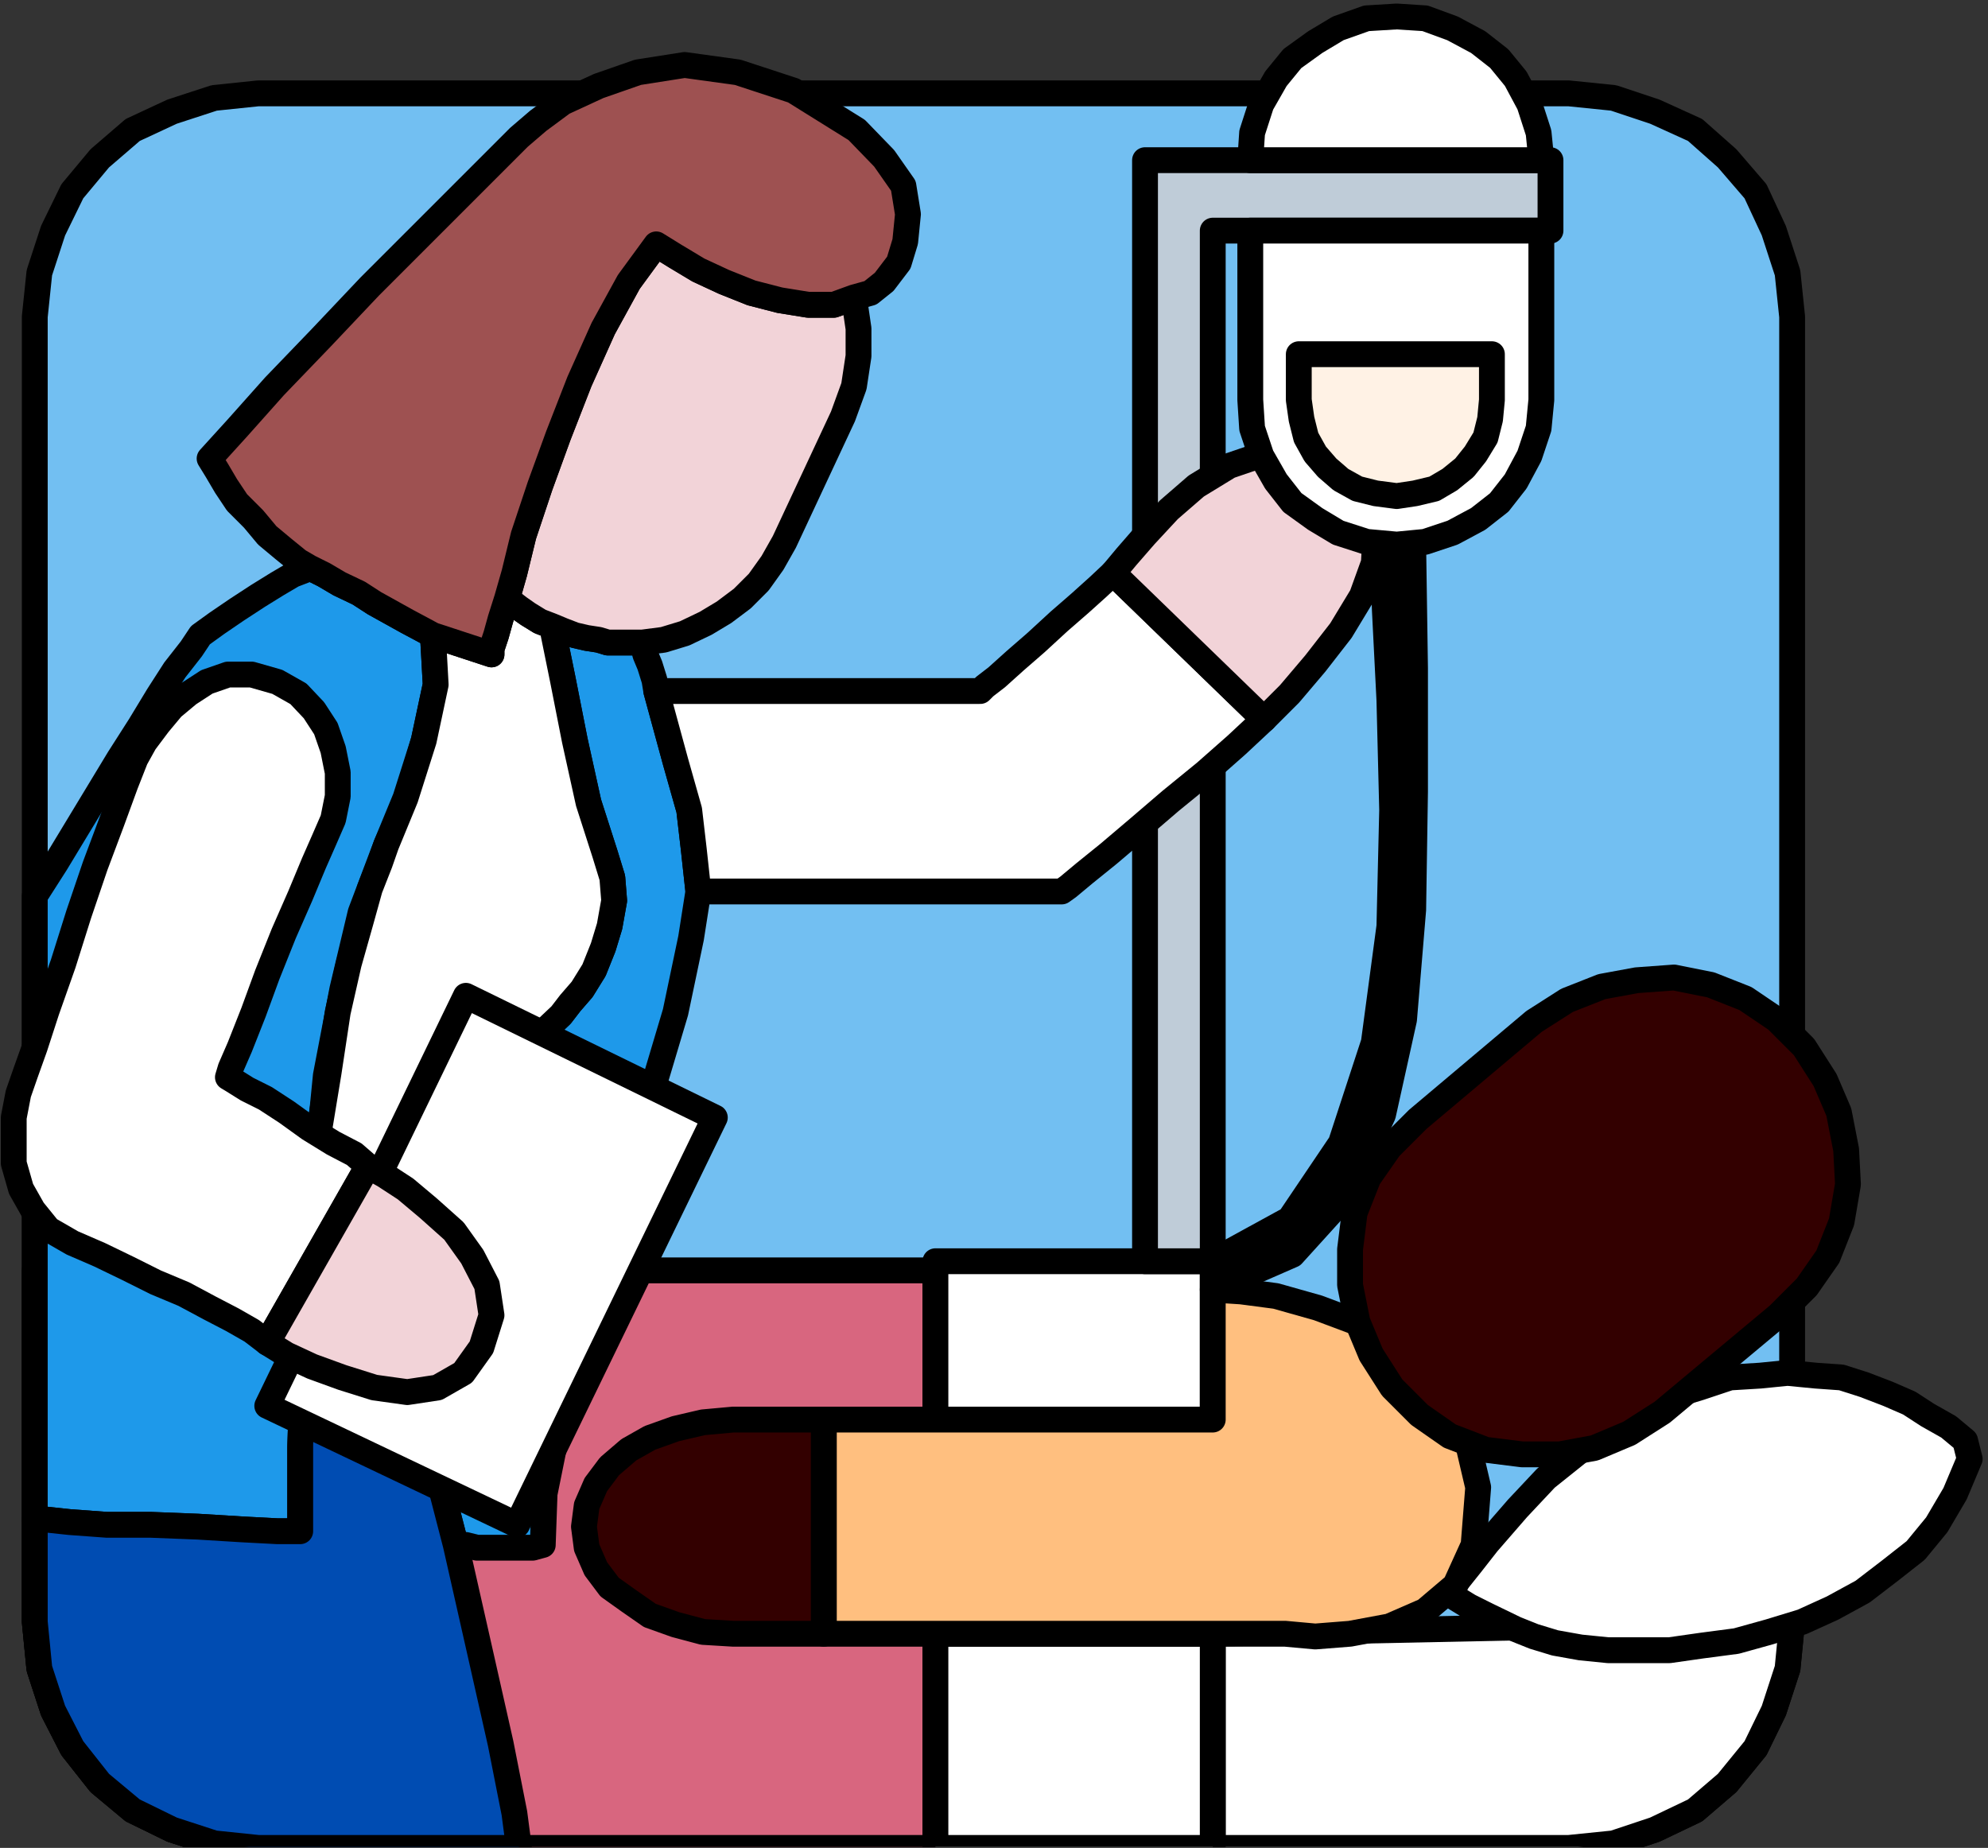<?xml version="1.0" encoding="UTF-8" standalone="no"?>
<svg
   xmlns:ooo="http://xml.openoffice.org/svg/export"
   xmlns:dc="http://purl.org/dc/elements/1.1/"
   xmlns:cc="http://creativecommons.org/ns#"
   xmlns:rdf="http://www.w3.org/1999/02/22-rdf-syntax-ns#"
   xmlns:svg="http://www.w3.org/2000/svg"
   xmlns="http://www.w3.org/2000/svg"
   xmlns:sodipodi="http://sodipodi.sourceforge.net/DTD/sodipodi-0.dtd"
   xmlns:inkscape="http://www.inkscape.org/namespaces/inkscape"
   version="1.2"
   width="21.72mm"
   height="20.19mm"
   viewBox="0 0 2172 2019"
   preserveAspectRatio="xMidYMid"
   xml:space="preserve"
   id="svg187"
   sodipodi:docname="nurse.svg"
   style="fill-rule:evenodd;stroke-width:28.222;stroke-linejoin:round"
   inkscape:version="0.92.5 (2060ec1f9f, 2020-04-08)"><rect x="0" y="0" width="2172" height="2019" fill="#333333" stroke="none"/><sodipodi:namedview
   pagecolor="#ffffff"
   bordercolor="#666666"
   borderopacity="1"
   objecttolerance="10"
   gridtolerance="10"
   guidetolerance="10"
   inkscape:pageopacity="0"
   inkscape:pageshadow="2"
   inkscape:window-width="664"
   inkscape:window-height="487"
   id="namedview189"
   showgrid="false"
   inkscape:zoom="0.2102413"
   inkscape:cx="41.04567"
   inkscape:cy="38.135431"
   inkscape:window-x="0"
   inkscape:window-y="0"
   inkscape:window-maximized="0"
   inkscape:current-layer="svg187" />
 <defs
   class="ClipPathGroup"
   id="defs8">
  <clipPath
   id="presentation_clip_path"
   clipPathUnits="userSpaceOnUse">
   <rect
   x="0"
   y="0"
   width="21000"
   height="29700"
   id="rect2" />
  </clipPath>
  <clipPath
   id="presentation_clip_path_shrink"
   clipPathUnits="userSpaceOnUse">
   <rect
   x="21"
   y="29"
   width="20958"
   height="29641"
   id="rect5" />
  </clipPath>
 </defs>
 <defs
   class="TextShapeIndex"
   id="defs12">
  <g
   ooo:slide="id1"
   ooo:id-list="id3"
   id="g10" />
 </defs>
 <defs
   class="EmbeddedBulletChars"
   id="defs44">
  <g
   id="bullet-char-template-57356"
   transform="matrix(4.8828125e-4,0,0,-4.8828125e-4,0,0)">
   <path
   d="M 580,1141 1163,571 580,0 -4,571 Z"
   id="path14"
   inkscape:connector-curvature="0" />
  </g>
  <g
   id="bullet-char-template-57354"
   transform="matrix(4.8828125e-4,0,0,-4.8828125e-4,0,0)">
   <path
   d="M 8,1128 H 1137 V 0 H 8 Z"
   id="path17"
   inkscape:connector-curvature="0" />
  </g>
  <g
   id="bullet-char-template-10146"
   transform="matrix(4.8828125e-4,0,0,-4.8828125e-4,0,0)">
   <path
   d="M 174,0 602,739 174,1481 1456,739 Z M 1358,739 309,1346 659,739 Z"
   id="path20"
   inkscape:connector-curvature="0" />
  </g>
  <g
   id="bullet-char-template-10132"
   transform="matrix(4.8828125e-4,0,0,-4.8828125e-4,0,0)">
   <path
   d="M 2015,739 1276,0 H 717 l 543,543 H 174 v 393 h 1086 l -543,545 h 557 z"
   id="path23"
   inkscape:connector-curvature="0" />
  </g>
  <g
   id="bullet-char-template-10007"
   transform="matrix(4.8828125e-4,0,0,-4.8828125e-4,0,0)">
   <path
   d="m 0,-2 c -7,16 -16,29 -25,39 l 381,530 c -94,256 -141,385 -141,387 0,25 13,38 40,38 9,0 21,-2 34,-5 21,4 42,12 65,25 l 27,-13 111,-251 280,301 64,-25 24,25 c 21,-10 41,-24 62,-43 C 886,937 835,863 770,784 769,783 710,716 594,584 L 774,223 c 0,-27 -21,-55 -63,-84 l 16,-20 C 717,90 699,76 672,76 641,76 570,178 457,381 L 164,-76 c -22,-34 -53,-51 -92,-51 -42,0 -63,17 -64,51 -7,9 -10,24 -10,44 0,9 1,19 2,30 z"
   id="path26"
   inkscape:connector-curvature="0" />
  </g>
  <g
   id="bullet-char-template-10004"
   transform="matrix(4.8828125e-4,0,0,-4.8828125e-4,0,0)">
   <path
   d="M 285,-33 C 182,-33 111,30 74,156 52,228 41,333 41,471 c 0,78 14,145 41,201 34,71 87,106 158,106 53,0 88,-31 106,-94 l 23,-176 c 8,-64 28,-97 59,-98 l 735,706 c 11,11 33,17 66,17 42,0 63,-15 63,-46 V 965 c 0,-36 -10,-64 -30,-84 L 442,47 C 390,-6 338,-33 285,-33 Z"
   id="path29"
   inkscape:connector-curvature="0" />
  </g>
  <g
   id="bullet-char-template-9679"
   transform="matrix(4.8828125e-4,0,0,-4.8828125e-4,0,0)">
   <path
   d="M 813,0 C 632,0 489,54 383,161 276,268 223,411 223,592 c 0,181 53,324 160,431 106,107 249,161 430,161 179,0 323,-54 432,-161 108,-107 162,-251 162,-431 0,-180 -54,-324 -162,-431 C 1136,54 992,0 813,0 Z"
   id="path32"
   inkscape:connector-curvature="0" />
  </g>
  <g
   id="bullet-char-template-8226"
   transform="matrix(4.8828125e-4,0,0,-4.8828125e-4,0,0)">
   <path
   d="m 346,457 c -73,0 -137,26 -191,78 -54,51 -81,114 -81,188 0,73 27,136 81,188 54,52 118,78 191,78 73,0 134,-26 185,-79 51,-51 77,-114 77,-187 0,-75 -25,-137 -76,-188 -50,-52 -112,-78 -186,-78 z"
   id="path35"
   inkscape:connector-curvature="0" />
  </g>
  <g
   id="bullet-char-template-8211"
   transform="matrix(4.8828125e-4,0,0,-4.8828125e-4,0,0)">
   <path
   d="M -4,459 H 1135 V 606 H -4 Z"
   id="path38"
   inkscape:connector-curvature="0" />
  </g>
  <g
   id="bullet-char-template-61548"
   transform="matrix(4.8828125e-4,0,0,-4.8828125e-4,0,0)">
   <path
   d="m 173,740 c 0,163 58,303 173,419 116,115 255,173 419,173 163,0 302,-58 418,-173 116,-116 174,-256 174,-419 0,-163 -58,-303 -174,-418 C 1067,206 928,148 765,148 601,148 462,206 346,322 231,437 173,577 173,740 Z"
   id="path41"
   inkscape:connector-curvature="0" />
  </g>
 </defs>
 <g
   id="g49"
   transform="translate(-9414,-13840)">
  <g
   id="id2"
   class="Master_Slide">
   <g
   id="bg-id2"
   class="Background" />
   <g
   id="bo-id2"
   class="BackgroundObjects" />
  </g>
 </g>
 <g
   class="SlideGroup"
   id="g185"
   transform="translate(-9414,-13840)">
  <g
   id="g183">
   <g
   id="container-id1">
    <g
   id="id1"
   class="Slide"
   clip-path="url(#presentation_clip_path)">
     <g
   class="Page"
   id="g179">
      <g
   class="Graphic"
   id="g177">
       <g
   id="id3">
        <rect
   class="BoundingBox"
   x="9414"
   y="13840"
   width="2172"
   height="2019"
   id="rect51"
   style="fill:none;stroke:none" />
        <defs
   id="defs56">
         <clipPath
   id="clip_path_1"
   clipPathUnits="userSpaceOnUse">
          <path
   d="m 9414,13840 h 2171 v 2018 H 9414 Z"
   id="path53"
   inkscape:connector-curvature="0" />
         </clipPath>
        </defs>
        <g
   clip-path="url(#clip_path_1)"
   id="g174">
         <path
   d="m 11372,15612 -5,51 -15,46 -20,41 -31,38 -35,30 -44,21 -45,15 -49,5 H 9696 l -48,-5 -46,-15 -43,-21 -36,-30 -30,-38 -21,-41 -15,-46 -5,-51 v -1426 l 5,-48 15,-46 21,-43 30,-36 36,-31 43,-20 46,-15 48,-5 h 1432 l 49,5 45,15 44,20 35,31 31,36 20,43 15,46 5,48 z"
   id="path58"
   inkscape:connector-curvature="0"
   style="fill:#72bff2;stroke:none" />
         <path
   d="m 11372,15612 v 0 l -5,51 -15,46 -20,41 -31,38 -35,30 -44,21 -45,15 -49,5 H 9696 v 0 l -48,-5 -46,-15 -43,-21 -36,-30 -30,-38 -21,-41 -15,-46 -5,-51 v -1426 0 l 5,-48 15,-46 21,-43 30,-36 36,-31 43,-20 46,-15 48,-5 h 1432 v 0 l 49,5 45,15 44,20 35,31 31,36 20,43 15,46 5,48 z"
   id="path60"
   inkscape:connector-curvature="0"
   style="fill:none;stroke:#000000" />
         <path
   d="m 11128,15872 v 0 l 51,-8 46,-15 46,-21 38,-33 33,-40 20,-43 15,-46 8,-54 h -25 l -3,49 -15,45 -21,39 -27,35 -34,28 -40,20 -46,16 -46,2 v 0 0 l -7,5 -3,8 3,8 z"
   id="path62"
   inkscape:connector-curvature="0"
   style="fill:#000000;stroke:none" />
         <path
   d="m 9696,15872 v 0 h 1432 v -26 H 9696 v 0 0 l -7,5 -3,8 3,8 z"
   id="path64"
   inkscape:connector-curvature="0"
   style="fill:#000000;stroke:none" />
         <path
   d="m 9439,15612 v 0 l 8,54 15,46 21,43 33,40 38,33 46,21 45,15 51,8 v -26 l -45,-2 -46,-16 -41,-20 -33,-28 -28,-35 -20,-39 -16,-45 -2,-49 v 0 0 l -5,-7 -8,-5 -7,5 z"
   id="path66"
   inkscape:connector-curvature="0"
   style="fill:#000000;stroke:none" />
         <path
   d="m 9439,14186 v 0 1426 h 26 v -1426 0 0 l -5,-8 -8,-5 -7,5 z"
   id="path68"
   inkscape:connector-curvature="0"
   style="fill:#000000;stroke:none" />
         <path
   d="m 9696,13929 v 0 l -51,8 -45,15 -46,20 -38,33 -33,38 -21,46 -15,46 -8,51 h 26 l 2,-46 16,-46 20,-40 28,-33 33,-28 41,-21 46,-15 45,-3 v 0 0 l 8,-5 5,-7 -5,-8 z"
   id="path70"
   inkscape:connector-curvature="0"
   style="fill:#000000;stroke:none" />
         <path
   d="m 11128,13929 v 0 H 9696 v 25 h 1432 v 0 0 l 8,-5 5,-7 -5,-8 z"
   id="path72"
   inkscape:connector-curvature="0"
   style="fill:#000000;stroke:none" />
         <path
   d="m 11385,14186 v 0 l -8,-51 -15,-46 -20,-46 -33,-38 -38,-33 -46,-20 -46,-15 -51,-8 v 25 l 46,3 46,15 40,21 34,28 27,33 21,40 15,46 3,46 v 0 0 l 5,7 7,3 8,-3 z"
   id="path74"
   inkscape:connector-curvature="0"
   style="fill:#000000;stroke:none" />
         <path
   d="m 11385,15612 v 0 -1426 h -25 v 1426 0 0 l 5,8 7,3 8,-3 z"
   id="path76"
   inkscape:connector-curvature="0"
   style="fill:#000000;stroke:none" />
         <path
   d="m 10436,15859 h -740 l -48,-5 -46,-15 -43,-21 -36,-30 -30,-38 -21,-41 -15,-46 -5,-51 v -384 h 23 41 56 66 76 84 87 89 86 84 79 71 58 46 28 10 z"
   id="path78"
   inkscape:connector-curvature="0"
   style="fill:#d8667f;stroke:none" />
         <path
   d="m 10436,15859 h -740 v 0 l -48,-5 -46,-15 -43,-21 -36,-30 -30,-38 -21,-41 -15,-46 -5,-51 v -384 0 h 23 41 56 66 76 84 87 89 86 84 79 71 58 46 28 10 z"
   id="path80"
   inkscape:connector-curvature="0"
   style="fill:none;stroke:#000000" />
         <path
   d="m 10739,15859 v -61 -76 -69 -28 l 633,-13 -5,51 -15,46 -20,41 -31,38 -35,30 -44,21 -45,15 -49,5 h -384 z"
   id="path82"
   inkscape:connector-curvature="0"
   style="fill:#ffffff;stroke:none" />
         <path
   d="m 10739,15859 v 0 -61 -76 -69 -28 l 633,-13 v 0 l -5,51 -15,46 -20,41 -31,38 -35,30 -44,21 -45,15 -49,5 h -384"
   id="path84"
   inkscape:connector-curvature="0"
   style="fill:none;stroke:#000000" />
         <path
   d="m 10436,15394 v -176 h 303 v 176 z"
   id="path86"
   inkscape:connector-curvature="0"
   style="fill:#ffffff;stroke:none" />
         <path
   d="m 10436,15394 v -176 h 303 v 176 z"
   id="path88"
   inkscape:connector-curvature="0"
   style="fill:none;stroke:#000000" />
         <path
   d="m 10436,15859 v -234 h 303 v 234 z"
   id="path90"
   inkscape:connector-curvature="0"
   style="fill:#ffffff;stroke:none" />
         <path
   d="m 10436,15859 v -234 h 303 v 234 z"
   id="path92"
   inkscape:connector-curvature="0"
   style="fill:none;stroke:#000000" />
         <path
   d="m 11520,15386 -20,-13 -23,-10 -26,-10 -25,-8 -28,-2 -31,-3 -30,3 -33,2 -33,11 -33,10 -33,15 -34,20 -33,26 -35,28 -31,33 -33,38 -18,23 -12,15 -8,10 -3,8 8,5 13,8 20,10 31,15 20,8 23,7 28,5 30,3 h 34 33 l 35,-5 38,-5 36,-10 36,-11 33,-15 33,-18 30,-23 28,-22 23,-28 20,-34 16,-38 -5,-20 -18,-15 z"
   id="path94"
   inkscape:connector-curvature="0"
   style="fill:#ffffff;stroke:none" />
         <path
   d="m 11520,15386 v 0 l -20,-13 -23,-10 -26,-10 -25,-8 -28,-2 -31,-3 -30,3 -33,2 -33,11 -33,10 -33,15 -34,20 -33,26 -35,28 -31,33 -33,38 v 0 l -18,23 -12,15 -8,10 -3,8 8,5 13,8 20,10 31,15 v 0 l 20,8 23,7 28,5 30,3 h 34 33 l 35,-5 38,-5 36,-10 36,-11 33,-15 33,-18 30,-23 28,-22 23,-28 20,-34 v 0 l 16,-38 -5,-20 -18,-15 z"
   id="path96"
   inkscape:connector-curvature="0"
   style="fill:none;stroke:#000000" />
         <path
   d="m 10314,15625 v -234 h 13 20 26 30 33 36 36 38 38 33 33 31 22 21 10 5 v -142 l 31,2 38,5 46,13 48,18 46,25 38,38 28,51 15,64 -5,63 -20,44 -33,28 -39,17 -43,8 -38,3 -33,-3 h -23 -13 -20 -25 -34 -38 -40 -44 -40 -44 -40 -38 -36 -28 -23 -13 z"
   id="path98"
   inkscape:connector-curvature="0"
   style="fill:#ffbf7f;stroke:none" />
         <path
   d="m 10314,15625 v -234 0 h 13 20 26 30 33 36 36 38 38 33 33 31 22 21 10 5 v -142 0 l 31,2 38,5 46,13 48,18 46,25 38,38 28,51 15,64 v 0 l -5,63 -20,44 -33,28 -39,17 -43,8 -38,3 -33,-3 h -23 v 0 h -13 -20 -25 -34 -38 -40 -44 -40 -44 -40 -38 -36 -28 -23 -13 z"
   id="path100"
   inkscape:connector-curvature="0"
   style="fill:none;stroke:#000000" />
         <path
   d="m 10314,15625 v -234 h -99 l -33,3 -30,7 -28,10 -23,13 -21,18 -15,20 -10,23 -3,23 3,23 10,23 15,20 21,15 23,16 28,10 30,8 33,2 z"
   id="path102"
   inkscape:connector-curvature="0"
   style="fill:#330000;stroke:none" />
         <path
   d="m 10314,15625 v -234 h -99 v 0 l -33,3 -30,7 -28,10 -23,13 -21,18 -15,20 -10,23 -3,23 v 0 l 3,23 10,23 15,20 21,15 23,16 28,10 30,8 33,2 z"
   id="path104"
   inkscape:connector-curvature="0"
   style="fill:none;stroke:#000000" />
         <path
   d="m 11357,15277 31,-31 23,-33 15,-38 7,-41 -2,-38 -8,-41 -15,-35 -23,-36 -30,-30 -34,-23 -38,-15 -40,-8 -41,3 -38,7 -38,15 -36,23 -127,107 -31,31 -23,33 -15,38 -5,40 v 39 l 8,40 15,36 23,36 30,30 33,23 39,15 40,5 h 41 l 38,-7 38,-16 36,-23 z"
   id="path106"
   inkscape:connector-curvature="0"
   style="fill:#330000;stroke:none" />
         <path
   d="m 11357,15277 v 0 l 31,-31 23,-33 15,-38 7,-41 -2,-38 -8,-41 -15,-35 -23,-36 v 0 l -30,-30 -34,-23 -38,-15 -40,-8 -41,3 -38,7 -38,15 -36,23 -127,107 v 0 l -31,31 -23,33 -15,38 -5,40 v 39 l 8,40 15,36 23,36 v 0 l 30,30 33,23 39,15 40,5 h 41 l 38,-7 38,-16 36,-23 z"
   id="path108"
   inkscape:connector-curvature="0"
   style="fill:none;stroke:#000000" />
         <path
   d="m 10665,15218 h 74 v -1126 h 369 v -77 h -443 z"
   id="path110"
   inkscape:connector-curvature="0"
   style="fill:#bfccd8;stroke:none" />
         <path
   d="m 10665,15218 h 74 v -1126 h 369 v -77 h -443 z"
   id="path112"
   inkscape:connector-curvature="0"
   style="fill:none;stroke:#000000" />
         <path
   d="m 9452,15500 v -681 l 23,-36 23,-38 23,-38 23,-38 23,-36 20,-33 18,-28 18,-23 10,-15 18,-13 22,-15 23,-15 21,-13 17,-10 13,-5 5,-3 16,8 17,10 21,10 17,11 18,10 18,10 15,8 13,7 3,54 -13,61 -18,63 -23,51 -28,74 -20,84 -18,94 -10,101 -10,105 -5,101 -3,100 v 91 h -25 l -38,-2 -49,-3 -51,-2 h -48 l -41,-3 -28,-3 z"
   id="path114"
   inkscape:connector-curvature="0"
   style="fill:#1e99ea;stroke:none" />
         <path
   d="m 9452,15500 v -681 0 l 23,-36 23,-38 23,-38 23,-38 23,-36 20,-33 18,-28 18,-23 v 0 l 10,-15 18,-13 22,-15 23,-15 21,-13 17,-10 13,-5 5,-3 v 0 l 16,8 17,10 21,10 17,11 18,10 18,10 15,8 13,7 v 0 l 3,54 -13,61 -18,63 -23,51 v 0 l -28,74 -20,84 -18,94 -10,101 -10,105 -5,101 -3,100 v 91 0 h -25 l -38,-2 -49,-3 -51,-2 h -48 l -41,-3 -28,-3 z"
   id="path116"
   inkscape:connector-curvature="0"
   style="fill:none;stroke:#000000" />
         <path
   d="m 10131,14595 21,77 15,53 5,43 5,46 -8,51 -17,81 -31,104 -33,112 -33,117 -28,104 -18,89 -2,56 -11,3 h -15 -15 -15 -16 l -12,-3 h -8 -3 l -15,-58 -12,-56 -13,-53 -13,-49 -10,-43 -10,-38 -8,-26 -5,-17 8,-10 20,-23 28,-36 33,-41 36,-43 33,-38 25,-31 18,-17 10,-13 13,-15 13,-21 10,-25 7,-23 5,-28 -2,-25 -8,-26 -18,-56 -15,-68 -13,-66 -12,-59 12,5 13,5 13,3 13,2 10,3 h 13 12 13 l 3,13 5,12 5,16 z"
   id="path118"
   inkscape:connector-curvature="0"
   style="fill:#1e99ea;stroke:none" />
         <path
   d="m 10131,14595 v 0 l 21,77 15,53 5,43 5,46 v 0 l -8,51 -17,81 -31,104 -33,112 -33,117 -28,104 -18,89 -2,56 v 0 l -11,3 h -15 -15 -15 -16 l -12,-3 h -8 -3 v 0 l -15,-58 -12,-56 -13,-53 -13,-49 -10,-43 -10,-38 -8,-26 -5,-17 v 0 l 8,-10 20,-23 28,-36 33,-41 36,-43 33,-38 25,-31 18,-17 v 0 l 10,-13 13,-15 13,-21 10,-25 7,-23 5,-28 -2,-25 -8,-26 v 0 l -18,-56 -15,-68 -13,-66 -12,-59 v 0 l 12,5 13,5 13,3 13,2 10,3 h 13 12 13 v 0 l 3,13 5,12 5,16 z"
   id="path120"
   inkscape:connector-curvature="0"
   style="fill:none;stroke:#000000" />
         <path
   d="m 9826,15188 5,17 8,26 10,38 10,43 13,49 13,53 12,56 15,58 26,115 23,102 15,76 5,38 h -285 l -48,-5 -46,-15 -43,-21 -36,-30 -30,-38 -21,-41 -15,-46 -5,-51 v -112 0 h 10 l 28,3 41,3 h 48 l 51,2 49,3 38,2 h 25 v -94 l 3,-86 2,-79 5,-71 z"
   id="path122"
   inkscape:connector-curvature="0"
   style="fill:#004cb2;stroke:none" />
         <path
   d="m 9826,15188 v 0 l 5,17 8,26 10,38 10,43 13,49 13,53 12,56 15,58 v 0 l 26,115 23,102 15,76 5,38 h -285 v 0 l -48,-5 -46,-15 -43,-21 -36,-30 -30,-38 -21,-41 -15,-46 -5,-51 v -112 0 0 h 10 l 28,3 41,3 h 48 l 51,2 49,3 38,2 h 25 v 0 -94 l 3,-86 2,-79 5,-71 z"
   id="path124"
   inkscape:connector-curvature="0"
   style="fill:none;stroke:#000000" />
         <path
   d="m 9752,15183 8,-92 13,-79 10,-66 12,-53 13,-46 10,-36 11,-28 7,-20 21,-51 20,-63 13,-61 -3,-54 64,21 v -6 l 5,-15 5,-18 7,-22 13,10 10,7 13,8 13,5 12,59 13,66 15,68 18,56 8,26 2,25 -5,28 -7,23 -10,25 -13,21 -13,15 -10,13 -18,17 -25,31 -33,38 -36,43 -33,41 -28,36 -20,23 -8,10 z"
   id="path126"
   inkscape:connector-curvature="0"
   style="fill:#ffffff;stroke:none" />
         <path
   d="m 9752,15183 v 0 l 8,-92 13,-79 10,-66 12,-53 13,-46 10,-36 11,-28 7,-20 v 0 l 21,-51 20,-63 13,-61 -3,-54 64,21 v 0 -6 l 5,-15 5,-18 7,-22 v 0 l 13,10 10,7 13,8 13,5 v 0 l 12,59 13,66 15,68 18,56 v 0 l 8,26 2,25 -5,28 -7,23 -10,25 -13,21 -13,15 -10,13 v 0 l -18,17 -25,31 -33,38 -36,43 -33,41 -28,36 -20,23 -8,10 z"
   id="path128"
   inkscape:connector-curvature="0"
   style="fill:none;stroke:#000000" />
         <path
   d="m 10795,14626 -30,28 -34,30 -38,31 -35,30 -33,28 -26,21 -18,15 -7,5 h -397 l -5,-46 -5,-43 -15,-53 -21,-77 h 28 46 58 62 61 50 36 13 l 5,-5 13,-10 20,-18 23,-20 25,-23 23,-20 20,-18 16,-15 z"
   id="path130"
   inkscape:connector-curvature="0"
   style="fill:#ffffff;stroke:none" />
         <path
   d="m 10795,14626 v 0 l -30,28 -34,30 -38,31 -35,30 -33,28 -26,21 -18,15 -7,5 h -397 v 0 l -5,-46 -5,-43 -15,-53 -21,-77 v 0 h 28 46 58 62 61 50 36 13 v 0 l 5,-5 13,-10 20,-18 23,-20 25,-23 23,-20 20,-18 16,-15 z"
   id="path132"
   inkscape:connector-curvature="0"
   style="fill:none;stroke:#000000" />
         <path
   d="m 9816,15114 -15,-13 -23,-12 -26,-16 -25,-18 -23,-15 -20,-10 -16,-10 -5,-3 3,-10 10,-23 15,-38 15,-41 18,-45 18,-41 15,-36 11,-25 10,-23 5,-25 v -26 l -5,-25 -8,-23 -13,-20 -17,-18 -23,-13 -28,-8 h -26 l -23,8 -20,13 -18,15 -15,18 -15,20 -10,18 -11,28 -15,41 -18,48 -18,53 -17,54 -18,51 -13,40 -10,28 -8,23 -5,26 v 25 25 l 8,28 13,23 17,21 26,15 30,13 31,15 30,15 31,13 28,15 25,13 21,12 17,13 z"
   id="path134"
   inkscape:connector-curvature="0"
   style="fill:#ffffff;stroke:none" />
         <path
   d="m 9816,15114 v 0 l -15,-13 -23,-12 -26,-16 -25,-18 -23,-15 -20,-10 -16,-10 -5,-3 v 0 l 3,-10 10,-23 15,-38 15,-41 18,-45 18,-41 15,-36 11,-25 v 0 l 10,-23 5,-25 v -26 l -5,-25 -8,-23 -13,-20 -17,-18 -23,-13 v 0 l -28,-8 h -26 l -23,8 -20,13 -18,15 -15,18 -15,20 -10,18 v 0 l -11,28 -15,41 -18,48 -18,53 -17,54 -18,51 -13,40 -10,28 v 0 l -8,23 -5,26 v 25 25 l 8,28 13,23 17,21 26,15 v 0 l 30,13 31,15 30,15 31,13 28,15 25,13 21,12 17,13 z"
   id="path136"
   inkscape:connector-curvature="0"
   style="fill:none;stroke:#000000" />
         <path
   d="m 9979,15506 216,-445 -272,-133 -217,448 z"
   id="path138"
   inkscape:connector-curvature="0"
   style="fill:#ffffff;stroke:none" />
         <path
   d="m 9979,15506 216,-445 -272,-133 -217,448 z"
   id="path140"
   inkscape:connector-curvature="0"
   style="fill:none;stroke:#000000" />
         <path
   d="m 10630,14466 15,-18 20,-23 26,-28 30,-26 36,-22 38,-13 38,2 41,18 30,31 13,33 -2,35 -13,36 -23,38 -28,36 -28,33 -28,28 z"
   id="path142"
   inkscape:connector-curvature="0"
   style="fill:#f2d3d8;stroke:none" />
         <path
   d="m 10630,14466 v 0 l 15,-18 20,-23 26,-28 30,-26 36,-22 38,-13 38,2 41,18 v 0 l 30,31 13,33 -2,35 -13,36 -23,38 -28,36 -28,33 -28,28 z"
   id="path144"
   inkscape:connector-curvature="0"
   style="fill:none;stroke:#000000" />
         <path
   d="m 10116,14542 h -13 -12 -13 l -10,-3 -13,-2 -13,-3 -13,-5 -12,-5 -13,-5 -13,-8 -10,-7 -13,-10 8,-28 10,-41 18,-54 20,-55 23,-59 26,-58 28,-51 30,-41 21,13 25,15 28,13 30,12 31,8 31,5 h 28 l 22,-8 5,34 v 30 l -5,33 -12,33 -64,137 -13,23 -15,21 -18,18 -20,15 -20,12 -23,11 -23,7 z"
   id="path146"
   inkscape:connector-curvature="0"
   style="fill:#f2d3d8;stroke:none" />
         <path
   d="m 10116,14542 v 0 h -13 -12 -13 l -10,-3 -13,-2 -13,-3 -13,-5 -12,-5 v 0 l -13,-5 -13,-8 -10,-7 -13,-10 v 0 l 8,-28 10,-41 18,-54 20,-55 23,-59 26,-58 28,-51 30,-41 v 0 l 21,13 25,15 28,13 30,12 31,8 31,5 h 28 l 22,-8 v 0 l 5,34 v 30 l -5,33 -12,33 -64,137 v 0 l -13,23 -15,21 -18,18 -20,15 -20,12 -23,11 -23,7 z"
   id="path148"
   inkscape:connector-curvature="0"
   style="fill:none;stroke:#000000" />
         <path
   d="m 9706,15307 21,13 28,13 33,12 35,11 36,5 33,-5 28,-16 20,-28 11,-35 -5,-33 -16,-31 -20,-28 -28,-25 -25,-21 -23,-15 -18,-10 z"
   id="path150"
   inkscape:connector-curvature="0"
   style="fill:#f2d3d8;stroke:none" />
         <path
   d="m 9706,15307 v 0 l 21,13 28,13 33,12 35,11 36,5 33,-5 28,-16 20,-28 v 0 l 11,-35 -5,-33 -16,-31 -20,-28 -28,-25 -25,-21 -23,-15 -18,-10 z"
   id="path152"
   inkscape:connector-curvature="0"
   style="fill:none;stroke:#000000" />
         <path
   d="m 9752,14460 -12,-7 -16,-13 -18,-15 -15,-18 -18,-18 -12,-18 -10,-17 -8,-13 30,-33 41,-46 51,-53 53,-56 54,-54 48,-48 38,-38 23,-23 21,-18 27,-20 39,-18 43,-15 51,-8 58,8 61,20 69,43 30,31 21,30 5,31 -3,30 -7,23 -16,21 -15,12 -18,5 -22,8 h -28 l -31,-5 -31,-8 -30,-12 -28,-13 -25,-15 -21,-13 -30,41 -28,51 -26,58 -23,59 -20,55 -18,54 -10,41 -8,28 -7,22 -5,18 -5,15 v 6 l -64,-21 -13,-7 -15,-8 -18,-10 -18,-10 -17,-11 -21,-10 -17,-10 z"
   id="path154"
   inkscape:connector-curvature="0"
   style="fill:#9e5151;stroke:none" />
         <path
   d="m 9752,14460 v 0 l -12,-7 -16,-13 -18,-15 -15,-18 -18,-18 -12,-18 -10,-17 -8,-13 v 0 l 30,-33 41,-46 51,-53 53,-56 54,-54 48,-48 38,-38 23,-23 v 0 l 21,-18 27,-20 39,-18 43,-15 51,-8 58,8 61,20 69,43 v 0 l 30,31 21,30 5,31 -3,30 -7,23 -16,21 -15,12 -18,5 v 0 l -22,8 h -28 l -31,-5 -31,-8 -30,-12 -28,-13 -25,-15 -21,-13 v 0 l -30,41 -28,51 -26,58 -23,59 -20,55 -18,54 -10,41 -8,28 v 0 l -7,22 -5,18 -5,15 v 6 l -64,-21 v 0 l -13,-7 -15,-8 -18,-10 -18,-10 -17,-11 -21,-10 -17,-10 z"
   id="path156"
   inkscape:connector-curvature="0"
   style="fill:none;stroke:#000000" />
         <path
   d="m 11098,14015 -3,-30 -10,-31 -15,-28 -18,-22 -23,-18 -28,-15 -30,-11 -31,-2 -33,2 -31,11 -25,15 -25,18 -18,22 -16,28 -10,31 -2,30 z"
   id="path158"
   inkscape:connector-curvature="0"
   style="fill:#ffffff;stroke:none" />
         <path
   d="m 11098,14015 v 0 l -3,-30 -10,-31 -15,-28 -18,-22 -23,-18 -28,-15 -30,-11 -31,-2 v 0 l -33,2 -31,11 -25,15 -25,18 -18,22 -16,28 -10,31 -2,30 z"
   id="path160"
   inkscape:connector-curvature="0"
   style="fill:none;stroke:#000000" />
         <path
   d="m 11098,14277 -3,31 -10,30 -15,28 -18,23 -23,18 -28,15 -30,10 -31,3 -33,-3 -31,-10 -25,-15 -25,-18 -18,-23 -16,-28 -10,-30 -2,-31 v -48 -61 -53 -23 h 318 z"
   id="path162"
   inkscape:connector-curvature="0"
   style="fill:#ffffff;stroke:none" />
         <path
   d="m 11098,14277 v 0 l -3,31 -10,30 -15,28 -18,23 -23,18 -28,15 -30,10 -31,3 v 0 l -33,-3 -31,-10 -25,-15 -25,-18 -18,-23 -16,-28 -10,-30 -2,-31 v 0 -48 -61 -53 -23 h 318 z"
   id="path164"
   inkscape:connector-curvature="0"
   style="fill:none;stroke:#000000" />
         <path
   d="m 10739,15249 87,-38 58,-64 41,-89 23,-104 10,-120 2,-129 v -135 l -2,-135 -33,5 2,66 5,99 3,120 -3,127 -17,127 -36,110 -56,83 -84,46 z"
   id="path166"
   inkscape:connector-curvature="0"
   style="fill:#000000;stroke:none" />
         <path
   d="m 10739,15249 v 0 l 87,-38 58,-64 41,-89 23,-104 10,-120 2,-129 v -135 l -2,-135 -33,5 v 0 l 2,66 5,99 3,120 -3,127 -17,127 -36,110 -56,83 -84,46 z"
   id="path168"
   inkscape:connector-curvature="0"
   style="fill:none;stroke:#000000" />
         <path
   d="m 11044,14227 h -211 v 50 l 3,21 5,20 10,18 13,15 15,13 18,10 20,5 23,3 20,-3 21,-5 17,-10 16,-13 12,-15 11,-18 5,-20 2,-21 z"
   id="path170"
   inkscape:connector-curvature="0"
   style="fill:#fff2e5;stroke:none" />
         <path
   d="m 11044,14227 h -211 v 50 0 l 3,21 5,20 10,18 13,15 15,13 18,10 20,5 23,3 v 0 l 20,-3 21,-5 17,-10 16,-13 12,-15 11,-18 5,-20 2,-21 z"
   id="path172"
   inkscape:connector-curvature="0"
   style="fill:none;stroke:#000000" />
        </g>
       </g>
      </g>
     </g>
    </g>
   </g>
  </g>
 </g>
</svg>